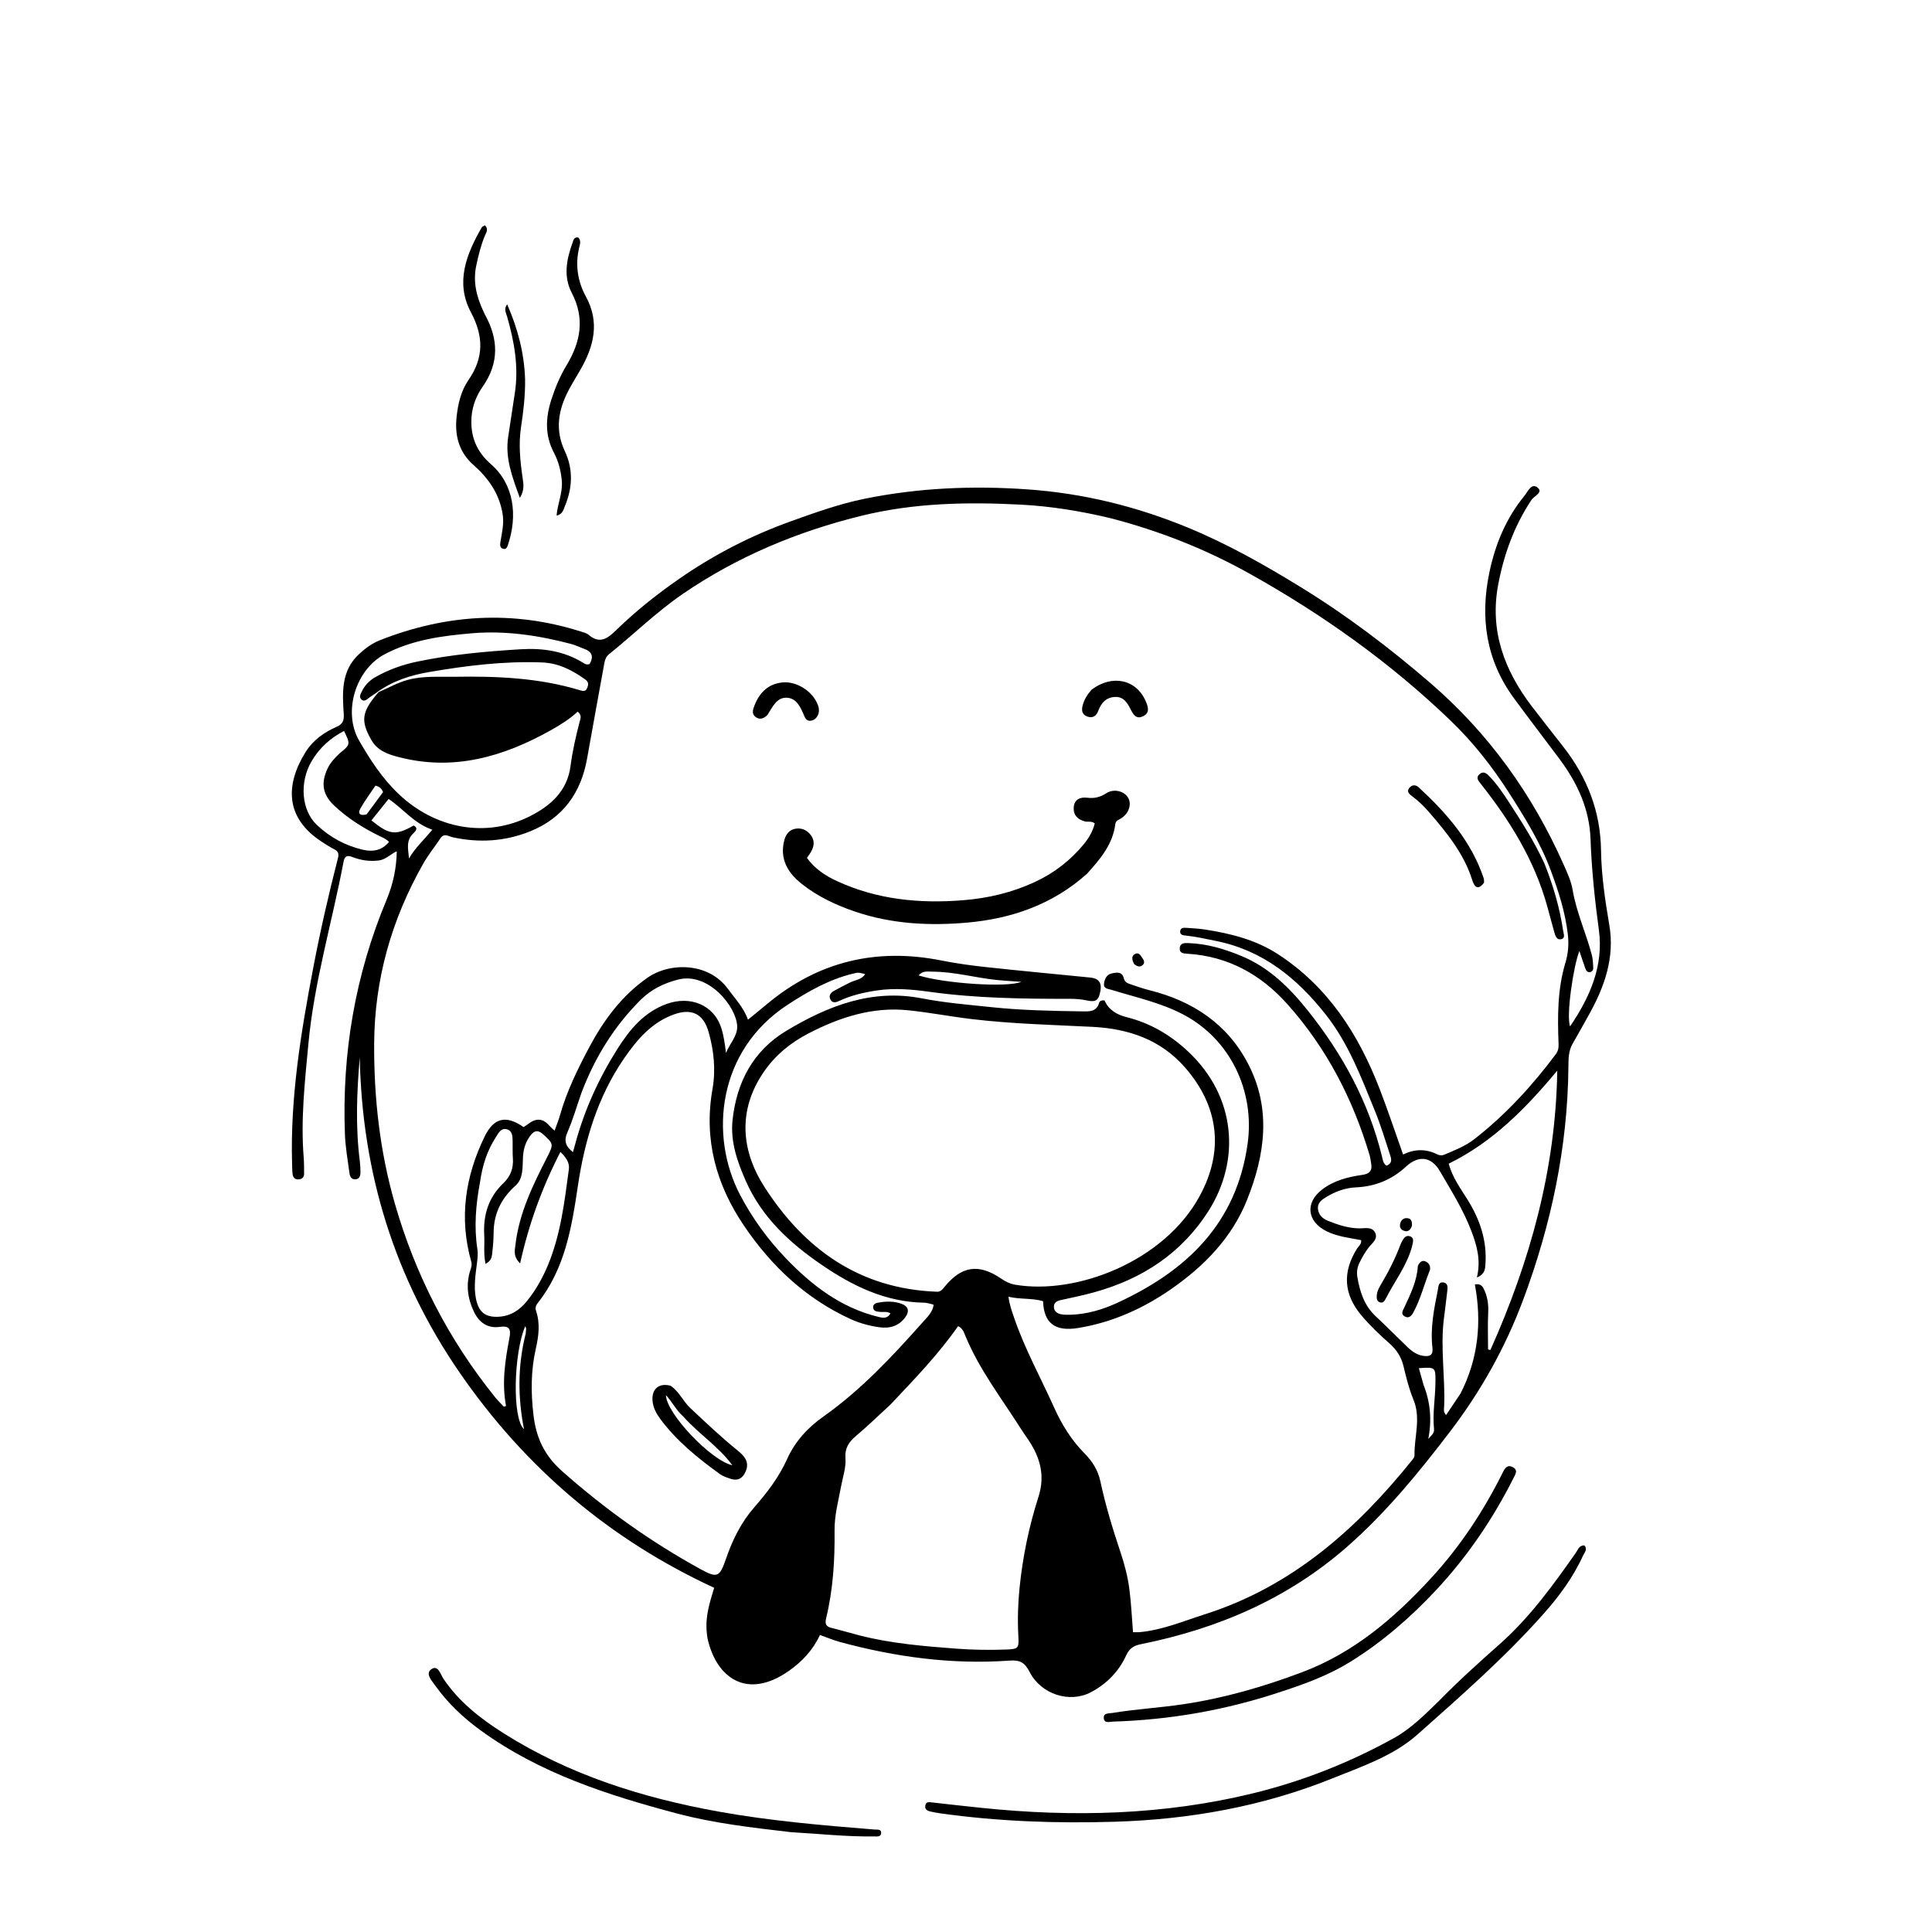 <svg version="1.1" id="Layer_1" xmlns="http://www.w3.org/2000/svg" xmlns:xlink="http://www.w3.org/1999/xlink" x="0px" y="0px"
	 width="100%" viewBox="0 0 1024 1024" enable-background="new 0 0 1024 1024" xml:space="preserve">
<path fill="#000000" opacity="1" stroke="none" 
	d="
M374.613,865.297 
	C373.695,856.736 376.244,849.145 378.523,841.568 
	C323.095,815.939 278.474,777.944 243.88,727.882 
	C209.021,677.436 191.878,621.515 190.683,560.438 
	C189.109,578.783 188.37,597.119 190.711,615.461 
	C190.963,617.436 191.056,619.444 191.045,621.436 
	C191.035,623.185 190.569,624.882 188.424,625.059 
	C186.258,625.237 185.468,623.549 185.244,621.885 
	C184.316,614.965 183.071,608.04 182.811,601.085 
	C181.208,558.224 188.26,516.785 204.781,477.185 
	C208.266,468.833 210.127,460.548 210.303,451.19 
	C206.997,452.694 204.47,455.586 200.819,456.062 
	C195.907,456.702 191.177,455.959 186.608,454.184 
	C183.959,453.156 182.653,453.779 182.097,456.71 
	C176,488.896 166.511,520.43 163.458,553.201 
	C161.59,573.259 159.315,593.307 160.969,613.518 
	C161.199,616.337 161.146,619.18 161.181,622.013 
	C161.203,623.769 160.315,624.852 158.555,625.071 
	C156.521,625.326 155.344,624.263 155.095,622.345 
	C154.861,620.536 154.862,618.693 154.809,616.864 
	C153.793,581.833 159.448,547.535 165.958,513.301 
	C169.69,493.671 174.132,474.217 179.109,454.878 
	C179.728,452.472 179.251,451.178 177.067,450.077 
	C174.696,448.882 172.452,447.413 170.229,445.948 
	C151.193,433.405 151.149,416.065 161.922,398.666 
	C165.802,392.399 171.638,388.212 178.341,385.262 
	C181.385,383.923 182.439,382.291 182.191,378.431 
	C181.468,367.161 180.716,355.6 190.234,346.751 
	C193.58,343.64 197.206,340.976 201.408,339.319 
	C236.364,325.531 271.85,323.303 307.902,334.734 
	C309.326,335.185 310.938,335.562 312.018,336.49 
	C317.864,341.516 322.105,338.371 326.453,334.121 
	C336.727,324.079 347.96,315.153 359.726,306.962 
	C378.125,294.153 397.895,283.941 419.041,276.345 
	C431.908,271.723 444.754,267.108 458.176,264.37 
	C486.745,258.542 515.528,257.334 544.618,259.38 
	C574.03,261.448 602.16,268.36 629.303,279.513 
	C650.464,288.21 670.334,299.449 689.793,311.421 
	C713.973,326.298 736.496,343.381 758.002,361.906 
	C788.983,388.593 812.154,420.907 828.709,458.139 
	C830.674,462.558 832.741,466.989 833.549,471.767 
	C835.563,483.664 840.678,494.616 843.704,506.192 
	C844.244,508.256 844.338,510.457 844.45,512.605 
	C844.511,513.764 844.232,515.029 842.721,515.239 
	C841.247,515.445 840.636,514.341 840.238,513.237 
	C839.189,510.328 838.24,507.382 837.11,504.034 
	C833.955,511.894 830.033,538.303 832.171,544.015 
	C842.795,528.353 850.016,511.788 847.439,492.898 
	C845.251,476.861 843.601,460.831 843.015,444.694 
	C842.427,428.494 835.883,414.755 826.432,402.093 
	C818.46,391.413 810.328,380.851 802.441,370.11 
	C787.578,349.867 784.362,327.282 789.45,303.156 
	C792.588,288.276 798.343,274.519 808.048,262.69 
	C809.773,260.588 811.717,255.637 815.073,258.535 
	C817.981,261.045 813.112,262.867 811.738,264.932 
	C802.642,278.604 797.164,293.612 794.105,309.688 
	C789.419,334.309 797.323,355.322 811.997,374.512 
	C817.463,381.658 823.048,388.714 828.589,395.802 
	C841.186,411.915 848.289,429.998 848.579,450.628 
	C848.767,463.988 850.736,477.167 852.977,490.32 
	C855.938,507.693 850.353,523.198 842.054,538.038 
	C839.209,543.126 836.374,548.22 833.473,553.276 
	C831.29,557.08 831.331,561.244 831.292,565.416 
	C830.891,608.022 822.181,649.044 807.346,688.823 
	C797.925,714.087 784.92,737.36 768.494,758.868 
	C751.977,780.495 734.857,801.449 714.359,819.495 
	C682.724,847.348 645.485,863.266 604.594,871.48 
	C600.865,872.229 598.587,873.714 596.89,877.407 
	C592.964,885.947 586.556,892.507 578.205,896.917 
	C566.945,902.863 551.756,898.056 545.695,886.133 
	C543.232,881.288 540.735,879.745 535.156,880.147 
	C504.651,882.346 474.734,878.285 445.3,870.32 
	C441.799,869.373 438.433,867.931 434.58,866.568 
	C430.93,874.54 425.124,880.684 418.103,885.618 
	C395.851,901.257 379.525,889.206 374.966,868.203 
	C374.79,867.391 374.764,866.546 374.613,865.297 
M199.371,367.253 
	C198.138,368.095 196.89,368.916 195.677,369.786 
	C194.473,370.649 193.21,372.06 191.724,370.895 
	C190.026,369.562 191.151,367.799 191.85,366.353 
	C193.415,363.112 195.887,360.615 198.989,358.864 
	C205.852,354.991 213.173,352.334 220.904,350.713 
	C239.042,346.909 257.439,345.264 275.885,344.127 
	C287.551,343.408 298.83,344.98 309.042,351.278 
	C310.009,351.874 311.025,352.571 312.518,351.907 
	C314.646,348.258 314.05,345.495 309.664,343.92 
	C307.315,343.076 305.054,341.929 302.653,341.297 
	C285.474,336.773 267.974,334.147 250.249,335.638 
	C234.329,336.977 218.398,339.116 203.901,346.754 
	C188.515,354.861 181.586,377.322 190.318,392.499 
	C196.194,402.713 202.581,412.552 211.34,420.876 
	C230.659,439.234 257.648,444.406 281.005,432.545 
	C291.778,427.074 300.658,419.329 302.381,406.079 
	C303.411,398.157 305.192,390.365 307.197,382.626 
	C307.623,380.983 308.617,379.117 306.18,377.202 
	C301.978,381.073 297.101,384.153 292.06,386.98 
	C266.744,401.175 240.279,408.854 211.125,401.223 
	C205.41,399.727 200.03,397.841 196.809,392.177 
	C191.064,382.075 191.561,377.308 200.674,366.818 
	C205.722,364.689 210.465,361.938 215.83,360.428 
	C224.043,358.115 232.38,358.85 240.674,358.707 
	C263.213,358.32 285.638,359.225 307.434,365.852 
	C308.975,366.321 310.401,366.644 311.181,364.721 
	C311.909,362.925 312.191,361.56 310.103,360.069 
	C303.199,355.138 295.991,351.44 287.238,351.105 
	C267.143,350.336 247.32,352.787 227.616,356.161 
	C217.777,357.845 208.169,360.763 199.371,367.253 
M588.906,274.723 
	C573.173,270.948 557.237,268.314 541.091,267.47 
	C512.723,265.986 484.418,266.535 456.645,273.361 
	C422.727,281.697 390.895,294.957 361.955,314.746 
	C348.023,324.272 336.001,336.139 322.886,346.666 
	C321.311,347.93 320.685,349.453 320.349,351.322 
	C317.312,368.191 314.16,385.04 311.191,401.921 
	C307.978,420.196 298.442,433.567 281.032,440.609 
	C267.698,446.001 253.894,446.837 239.817,443.744 
	C237.801,443.3 235.423,441.397 233.508,444.236 
	C230.438,448.789 226.96,453.105 224.262,457.865 
	C207.521,487.402 198.497,519.071 198.313,553.152 
	C198.157,581.928 201.312,610.214 209.292,637.975 
	C220.161,675.79 237.775,710.013 262.466,740.614 
	C263.876,742.362 265.513,743.927 267.044,745.578 
	C267.432,745.452 267.821,745.327 268.209,745.202 
	C265.892,732.956 267.732,720.976 270.022,709.078 
	C270.93,704.365 269.891,702.566 264.907,703.274 
	C258.407,704.198 253.943,700.918 251.247,695.348 
	C247.797,688.221 246.822,680.722 249.339,673.034 
	C249.809,671.601 250.253,670.398 249.788,668.759 
	C243.235,645.681 246.537,623.558 256.896,602.334 
	C261.783,592.322 268.287,590.962 277.487,597.367 
	C280.132,595.898 282.219,593.275 285.823,593.493 
	C289.552,593.718 291.025,597.064 293.956,599.232 
	C295.015,596.243 296.041,593.8 296.751,591.27 
	C300.334,578.513 306.11,566.721 312.307,555.083 
	C320.002,540.631 329.568,527.753 343.106,518.262 
	C354.951,509.959 375.45,509.94 385.801,524.114 
	C389.582,529.29 394.113,533.931 396.443,540.452 
	C400.05,537.501 403.153,535.023 406.19,532.468 
	C433.387,509.58 464.42,502.168 499.151,509.114 
	C506.968,510.677 514.907,511.745 522.838,512.603 
	C541.186,514.587 559.564,516.303 577.93,518.127 
	C581.987,518.53 583.978,520.581 583.301,524.802 
	C582.443,530.151 581.02,531.327 576.058,530.258 
	C573.096,529.62 570.144,529.39 567.135,529.393 
	C542.313,529.419 517.542,529.124 492.848,525.7 
	C483.722,524.435 474.341,523.554 464.955,524.938 
	C457.971,525.968 451.233,527.497 444.83,530.506 
	C443.176,531.283 441.14,531.924 440.074,529.635 
	C439.108,527.561 440.365,526.103 442.103,525.144 
	C444.871,523.615 447.69,522.177 450.513,520.75 
	C453.193,519.395 456.618,519.335 458.551,516.31 
	C454.989,515.391 454.982,515.361 452.108,516.053 
	C439.437,519.108 428.338,525.465 417.546,532.487 
	C380.232,556.764 375.779,601.998 392.333,633.455 
	C398.814,645.769 406.934,656.927 416.564,666.96 
	C430.369,681.345 445.788,693.201 465.682,698.001 
	C468.246,698.62 470.4,698.887 471.979,696.113 
	C469.966,694.937 468.094,695.519 466.32,695.332 
	C464.781,695.169 463.053,695.021 462.82,693.2 
	C462.528,690.913 464.609,690.565 466.166,690.306 
	C469.975,689.673 473.828,689.672 477.531,690.931 
	C481.427,692.255 482.271,694.836 479.774,698.244 
	C476.373,702.885 471.477,704.245 466.029,703.473 
	C460.745,702.724 455.592,701.33 450.711,699.088 
	C427.176,688.278 409.051,671.244 394.607,650.063 
	C379.54,627.968 372.908,603.947 377.65,577.121 
	C379.43,567.054 378.376,556.885 375.584,546.999 
	C372.867,537.377 366.632,534.277 357.282,537.635 
	C345.342,541.923 337.645,550.989 330.772,560.99 
	C316.768,581.368 309.881,604.447 306.299,628.503 
	C303.012,650.587 299.462,672.367 285.061,690.556 
	C284.102,691.769 283.539,693.113 284.096,694.736 
	C286.41,701.483 285.482,708.27 283.968,714.953 
	C281.36,726.467 281.361,737.857 282.708,749.646 
	C284.125,762.041 288.477,771.409 298.09,779.91 
	C320.563,799.781 344.697,817.059 370.911,831.477 
	C380.297,836.64 381.367,836.089 384.914,825.846 
	C388.334,815.971 392.904,806.76 399.791,798.892 
	C406.634,791.073 412.878,782.881 417.162,773.38 
	C421.405,763.97 428.079,756.7 436.38,750.835 
	C456.409,736.683 472.982,718.898 489.159,700.708 
	C491.486,698.092 494.298,695.559 494.856,691.555 
	C493.989,691.297 493.372,691.066 492.734,690.935 
	C491.757,690.733 490.767,690.472 489.779,690.455 
	C469.26,690.107 451.795,681.552 435.335,670.267 
	C418.464,658.701 403.794,645.176 395.318,625.994 
	C390.754,615.664 387.039,605.011 388.269,593.644 
	C390.441,573.569 399.15,556.904 416.909,546.265 
	C438.915,533.082 462.15,524.008 488.538,529.139 
	C500.786,531.521 513.179,532.513 525.531,533.817 
	C541.437,535.495 557.44,535.816 573.435,536.046 
	C577.434,536.103 581.162,536.381 582.588,531.452 
	C582.853,530.538 583.959,530.039 585.435,530.26 
	C587.606,535.272 591.871,537.8 597.226,539.143 
	C609.605,542.248 620.277,548.495 629.589,557.191 
	C655.562,581.447 657.319,615.361 640.591,641.73 
	C626.244,664.346 605.272,677.991 579.735,684.992 
	C573.959,686.576 568.08,687.796 562.224,689.073 
	C560.217,689.511 558.626,690.369 558.588,692.517 
	C558.546,694.836 560.171,696.158 562.302,696.57 
	C563.919,696.882 565.619,696.898 567.277,696.849 
	C576.081,696.593 584.396,694.134 592.286,690.488 
	C628.927,673.558 655.396,648.544 661.278,606.084 
	C665.125,578.314 652.111,550.882 627.283,537.775 
	C615.221,531.408 601.964,528.617 589.102,524.629 
	C587.391,524.099 584.967,524.06 585.134,521.662 
	C585.309,519.166 586.444,516.548 589.181,515.943 
	C591.665,515.394 594.819,514.787 595.659,518.548 
	C596.118,520.603 597.63,521.136 599.16,521.666 
	C602.461,522.808 605.773,523.968 609.157,524.812 
	C632.078,530.531 650.469,542.584 661.535,563.864 
	C673.981,587.796 670.459,612.137 660.979,635.922 
	C652.956,656.05 638.255,671.056 620.737,683.235 
	C605.821,693.605 589.446,700.951 571.366,703.878 
	C559.132,705.859 553.264,701.266 552.849,689.66 
	C546.977,687.897 540.75,688.802 534.518,687.287 
	C535.016,691.473 536.339,695.018 537.565,698.61 
	C543.181,715.067 551.632,730.249 558.717,746.045 
	C562.79,755.123 567.926,763.366 574.936,770.456 
	C578.978,774.544 581.963,779.272 583.196,785.031 
	C585.951,797.893 589.781,810.458 593.948,822.925 
	C596.009,829.09 597.653,835.333 598.531,841.82 
	C599.571,849.512 599.883,857.273 600.52,865.092 
	C602.017,865.092 603.001,865.169 603.971,865.08 
	C616.062,863.976 627.144,859.257 638.558,855.623 
	C684.554,840.979 718.838,810.698 748.38,773.989 
	C748.986,773.236 749.725,772.25 749.708,771.386 
	C749.524,761.552 753.249,751.731 749.159,741.841 
	C746.816,736.178 745.321,730.122 743.893,724.136 
	C742.713,719.184 740.178,715.32 736.447,712.037 
	C731.189,707.41 726.114,702.574 721.6,697.217 
	C712.107,685.949 711.442,674.229 719.273,661.759 
	C720.095,660.451 721.707,659.443 721.432,657.296 
	C715.252,656.096 708.928,655.447 703.154,652.605 
	C692.736,647.477 691.593,637.487 700.738,630.486 
	C707.028,625.67 714.463,623.792 722.086,622.708 
	C725.89,622.167 727.421,620.484 726.749,616.751 
	C726.484,615.279 726.362,613.765 725.939,612.34 
	C717.1,582.56 703.135,555.5 682.381,532.264 
	C668.311,516.511 650.889,506.823 629.391,505.505 
	C627.306,505.377 625.02,505.26 625.292,502.424 
	C625.551,499.719 627.877,499.791 629.92,499.86 
	C639.72,500.193 648.931,502.941 657.917,506.665 
	C672.551,512.731 683.394,523.383 693.067,535.491 
	C711.576,558.66 725.498,584.147 732.521,613.156 
	C732.925,614.828 733.15,616.765 734.881,617.839 
	C738.373,616.435 737.36,613.921 736.576,611.54 
	C734.077,603.953 731.798,596.3 728.765,588.886 
	C721.517,571.166 714.862,553.231 702.791,537.894 
	C687.498,518.461 669.346,503.684 644.398,498.699 
	C639.175,497.656 634.005,496.442 628.696,495.895 
	C627.268,495.748 625.316,495.648 625.518,493.559 
	C625.715,491.523 627.63,491.701 629.076,491.792 
	C632.387,492.001 635.715,492.203 638.987,492.716 
	C652.547,494.844 665.69,498.148 677.425,505.788 
	C704.007,523.093 720.103,548.29 731.243,577.165 
	C735.65,588.586 739.506,600.22 743.669,611.913 
	C749.83,608.921 755.775,608.867 761.69,611.785 
	C762.954,612.409 764.188,612.572 765.528,611.999 
	C771.04,609.643 776.648,607.507 781.453,603.756 
	C797.99,590.849 812.031,575.566 824.555,558.811 
	C825.841,557.091 826.156,555.45 826.072,553.295 
	C825.507,538.794 825.458,524.32 829.722,510.205 
	C831.175,505.395 831.582,500.517 831.003,495.413 
	C829.655,483.539 826.014,472.288 821.89,461.231 
	C816.397,446.498 808.106,433.171 799.651,419.978 
	C790.894,406.314 780.902,393.581 769.248,382.335 
	C737.18,351.39 701.16,325.769 662.299,304.047 
	C639.341,291.214 615.13,281.581 588.906,274.723 
M496.876,684.656 
	C498.783,684.573 499.71,683.17 500.778,681.869 
	C509.701,671.007 518.757,669.674 530.411,677.542 
	C532.772,679.137 535.105,680.414 538.046,680.918 
	C570.366,686.455 616.962,668.732 635.887,633.87 
	C648.964,609.781 645.862,586.226 628.191,565.904 
	C615.204,550.968 598.118,545.205 578.904,544.246 
	C557.629,543.185 536.311,542.664 515.137,540.149 
	C503.91,538.815 492.775,536.654 481.535,535.48 
	C462.46,533.489 445.018,539.16 428.332,547.83 
	C418.849,552.757 410.781,559.406 404.771,568.212 
	C390.844,588.62 392.838,610.012 405.307,629.32 
	C426.366,661.93 455.47,683.211 496.876,684.656 
M471.952,744.465 
	C465.819,750.086 459.846,755.897 453.491,761.256 
	C449.768,764.397 447.727,767.739 448.106,772.763 
	C448.484,777.783 446.755,782.617 445.847,787.518 
	C444.394,795.357 442.249,803.115 442.336,811.161 
	C442.504,826.852 441.573,842.432 437.864,857.732 
	C437.168,860.6 437.718,862.104 440.701,862.826 
	C445.713,864.038 450.651,865.547 455.648,866.823 
	C472.496,871.127 489.763,872.525 507.01,873.835 
	C515.618,874.489 524.306,874.594 532.935,874.3 
	C540.043,874.058 540.092,873.631 539.723,866.633 
	C539.285,858.301 539.547,849.991 540.378,841.703 
	C542.025,825.261 545.362,809.101 550.393,793.417 
	C554.022,782.106 551.331,772.568 545.154,763.308 
	C543.86,761.369 542.483,759.484 541.238,757.514 
	C530.936,741.215 518.992,725.899 511.592,707.857 
	C510.869,706.094 510.236,704.079 507.822,702.88 
	C497.429,717.742 484.87,730.789 471.952,744.465 
M774.119,738.568 
	C783.488,720.23 785.473,700.834 781.708,680.802 
	C785.034,680.114 785.965,682.083 786.765,683.852 
	C788.431,687.536 788.982,691.385 788.782,695.505 
	C788.463,702.063 788.697,708.647 788.697,715.221 
	C789.108,715.333 789.519,715.446 789.93,715.558 
	C810.96,668.541 824.597,619.687 825.377,567.448 
	C808.917,587.253 791.235,605.326 767.835,616.772 
	C769.88,624.238 774.202,630.001 777.949,636.042 
	C784.427,646.486 788.206,657.643 787.307,670.082 
	C787.125,672.602 787.093,675.352 782.777,677.067 
	C784.998,667.947 782.808,660.276 779.902,652.59 
	C775.627,641.284 769.205,631.13 763.202,620.789 
	C758.662,612.967 751.895,612.16 745.269,618.281 
	C737.665,625.306 728.937,628.852 718.704,629.329 
	C713.131,629.589 707.961,631.437 703.16,634.313 
	C700.647,635.819 698.197,637.444 698.546,640.796 
	C698.868,643.895 700.978,645.896 703.738,647.007 
	C709.154,649.188 714.655,651.039 720.629,651.065 
	C723.52,651.077 727.195,650.062 728.806,653.262 
	C730.587,656.8 727.053,658.982 725.273,661.389 
	C723.372,663.958 721.793,666.647 720.444,669.522 
	C719.339,671.878 718.998,674.34 719.421,676.833 
	C720.75,684.663 723.082,692.004 729.178,697.68 
	C734.903,703.01 740.385,708.6 746.031,714.017 
	C748.46,716.348 751.175,718.257 754.669,718.677 
	C757.974,719.075 759.666,718.165 759.222,714.311 
	C758.023,703.901 760.06,693.736 762.105,683.607 
	C762.432,681.986 762.317,679.36 764.957,679.721 
	C767.71,680.099 767.265,682.611 767.059,684.546 
	C766.528,689.505 765.826,694.445 765.236,699.399 
	C763.411,714.708 766.032,730.003 765.438,745.312 
	C765.384,746.7 764.815,748.282 766.474,749.999 
	C768.969,746.297 771.361,742.75 774.119,738.568 
M254.38,626.815 
	C252.207,638.496 251.185,650.214 253.025,662.06 
	C253.406,664.516 253.106,666.993 252.797,669.499 
	C252.025,675.741 250.997,681.985 252.271,688.336 
	C253.694,695.436 257.186,698.331 264.419,697.896 
	C270.672,697.52 275.445,694.336 279.244,689.662 
	C283.998,683.813 287.651,677.247 290.519,670.3 
	C297.195,654.13 299.211,636.907 301.507,619.774 
	C302.004,616.071 299.829,613.313 297.032,610.532 
	C287.349,629.351 280.319,648.593 275.669,669.633 
	C271.874,665.87 272.854,662.77 273.179,659.923 
	C275.104,643.045 282.445,628.09 290.034,613.248 
	C293.515,606.439 293.396,606.187 287.815,601.169 
	C285.098,598.726 283.188,599.218 281.209,601.764 
	C278.568,605.161 277.428,608.976 277.187,613.319 
	C276.898,618.545 277.477,624.604 273.304,628.336 
	C265.712,635.126 261.728,643.138 261.63,653.25 
	C261.598,656.572 261.373,659.906 260.99,663.206 
	C260.725,665.495 260.848,668.15 257.337,669.863 
	C256.189,664.474 256.931,659.529 256.652,654.672 
	C256.04,643.986 258.885,634.635 266.833,627.08 
	C270.519,623.576 272.228,619.208 271.841,614.021 
	C271.619,611.038 271.753,608.03 271.706,605.033 
	C271.663,602.315 271.644,599.24 268.435,598.489 
	C265.466,597.795 264.188,600.622 262.86,602.66 
	C258.239,609.756 255.676,617.611 254.38,626.815 
M308.07,579.526 
	C305.663,586.438 303.638,593.516 300.718,600.204 
	C298.713,604.796 299.881,607.69 303.671,610.656 
	C304.091,609.166 304.459,607.917 304.795,606.659 
	C309.645,588.51 317.311,571.628 327.365,555.769 
	C333.907,545.45 341.469,536.383 353.416,532.083 
	C365.766,527.639 378.465,532.466 382.404,545.19 
	C383.707,549.401 384.235,553.721 384.795,558.134 
	C386.632,553.233 390.885,549.299 390.722,543.951 
	C390.407,533.672 375.502,515.045 359.39,519.19 
	C351.765,521.153 345.053,524.454 339.495,530.01 
	C325.523,543.979 315.301,560.353 308.07,579.526 
M179.898,399.387 
	C185.778,394.587 185.778,394.587 182.355,387.43 
	C175.072,391.161 169.271,396.422 165.123,403.508 
	C158.601,414.649 159.731,429.478 167.966,437.256 
	C174.874,443.781 183.05,448.214 192.302,450.378 
	C197.531,451.601 202.446,450.833 206.189,446.209 
	C204.525,444.52 202.651,443.86 200.882,442.985 
	C192.189,438.684 184.03,433.529 176.982,426.841 
	C170.897,421.066 170.041,414.883 173.621,407.333 
	C175.01,404.405 177.092,402.077 179.898,399.387 
M219.228,437.545 
	C221.831,438.807 220.304,440.563 219.283,441.485 
	C214.877,445.464 216.416,450.284 216.789,455.014 
	C220.015,449.28 224.923,444.975 229.148,439.738 
	C219.527,436.55 213.773,428.701 205.969,423.459 
	C202.778,427.446 199.82,431.143 196.866,434.834 
	C206.36,442.553 209.721,442.955 219.228,437.545 
M537.76,520.142 
	C534.61,519.904 531.453,519.74 528.312,519.414 
	C516.901,518.232 505.747,515.024 494.193,514.999 
	C491.764,514.994 488.991,514.361 486.898,517.01 
	C500.933,521.367 534.378,523.504 541.289,520.384 
	C540.08,520.287 539.286,520.224 537.76,520.142 
M754.53,734.09 
	C758.175,743.313 758.959,752.823 757.011,762.626 
	C758.517,760.981 760.302,759.669 760.069,757.438 
	C759.218,749.261 760.712,741.164 760.808,733.021 
	C760.909,724.558 760.93,724.558 752.031,725.164 
	C752.81,727.914 753.575,730.617 754.53,734.09 
M278.681,706.664 
	C278.563,705.462 279.297,704.178 278.374,702.96 
	C272.228,717.204 271.378,751.785 277.731,757.513 
	C274.461,740.709 274.279,724.001 278.681,706.664 
M194.333,431.603 
	C197.247,427.654 200.161,423.705 203.035,419.81 
	C202.291,418.031 201.208,416.912 198.997,416.393 
	C196.36,420.348 193.431,424.295 191.015,428.535 
	C189.552,431.103 190.676,432.655 194.333,431.603 
z"/>
<path fill="#000000" opacity="1" stroke="none" 
	d="
M762.598,901.598 
	C773.087,890.844 784,881.057 794.963,871.331 
	C810.806,857.277 823.092,840.283 835.167,823.1 
	C836.339,821.433 836.918,819.011 839.736,819.089 
	C841.606,821.213 839.766,822.896 839.031,824.52 
	C833.824,836.019 826.313,846.145 818.062,855.431 
	C797.58,878.481 774.367,898.822 751.361,919.261 
	C738.527,930.663 722.024,936.213 706.292,942.547 
	C669.289,957.445 630.704,964.348 590.854,965.561 
	C559.805,966.506 528.948,965.416 498.2,961.083 
	C496.553,960.851 494.917,960.523 493.29,960.171 
	C491.532,959.79 489.987,959.05 490.448,956.86 
	C490.881,954.808 492.486,955.147 494.039,955.324 
	C502.806,956.32 511.573,957.309 520.349,958.217 
	C568.724,963.223 616.881,962.042 664.244,950.46 
	C690.302,944.087 715.317,934.249 738.899,921.167 
	C747.901,916.172 755.049,908.915 762.598,901.598 
z"/>
<path fill="#000000" opacity="1" stroke="none" 
	d="
M679.376,896.511 
	C650.074,906.365 620.339,911.546 589.855,912.489 
	C588.017,912.546 585.253,913.56 585.032,910.632 
	C584.819,907.808 587.749,908.202 589.542,907.907 
	C602.028,905.852 614.674,905.156 627.202,903.28 
	C648.893,900.033 669.7,894.009 690.191,886.285 
	C717.838,875.863 739.372,857.299 758.868,836.035 
	C774.136,819.383 786.499,800.6 796.55,780.343 
	C797.722,777.982 799.003,776.141 801.85,777.64 
	C804.711,779.147 803.234,781.329 802.284,783.218 
	C791.293,805.074 777.69,825.121 760.943,843.009 
	C747.451,857.422 732.636,870.268 715.857,880.7 
	C704.626,887.684 692.292,892.315 679.376,896.511 
z"/>
<path fill="#000000" opacity="1" stroke="none" 
	d="
M419.281,971.089 
	C398.665,968.686 378.452,966.4 358.812,961.187 
	C322.18,951.463 286.232,939.928 254.998,917.327 
	C245.616,910.539 237.28,902.677 230.562,893.232 
	C228.763,890.703 225.233,886.946 228.718,884.658 
	C232.245,882.341 233.447,887.42 235.041,889.792 
	C243.315,902.105 254.759,910.973 267.037,918.73 
	C301.916,940.767 340.421,952.876 380.766,960.164 
	C408.183,965.117 435.844,967.457 463.543,969.696 
	C464.941,969.809 467.101,969.354 467.03,971.473 
	C466.95,973.85 464.647,973.311 463.097,973.334 
	C448.598,973.553 434.188,971.93 419.281,971.089 
z"/>
<path fill="#000000" opacity="1" stroke="none" 
	d="
M256.151,164.879 
	C256.518,165.684 256.705,166.151 256.947,166.587 
	C264.195,179.629 264.698,192.295 255.78,205.021 
	C252.581,209.586 250.405,214.906 249.944,220.791 
	C249.142,231.017 252.432,239.247 260.232,246.046 
	C272.544,256.778 274.419,273.375 269.221,288.819 
	C268.832,289.975 268.318,291.208 266.889,290.929 
	C264.907,290.544 264.976,288.824 265.217,287.338 
	C266.014,282.428 267.238,277.656 266.412,272.51 
	C264.675,261.699 258.944,253.489 250.949,246.448 
	C243.306,239.717 240.959,230.953 241.988,221.127 
	C242.723,214.102 244.32,207.186 248.359,201.331 
	C256.511,189.513 256.347,178.198 249.575,165.462 
	C241.193,149.7 247.173,134.727 255.319,120.535 
	C255.592,120.06 256.341,119.858 257.019,119.434 
	C259.14,121.481 257.641,123.358 256.974,124.969 
	C254.86,130.082 253.572,135.393 252.426,140.781 
	C250.64,149.181 252.468,156.963 256.151,164.879 
z"/>
<path fill="#000000" opacity="1" stroke="none" 
	d="
M297.801,255.177 
	C297.34,249.523 295.991,244.49 293.582,239.92 
	C288.716,230.684 289.16,221.351 292.223,211.82 
	C294.268,205.455 296.851,199.3 300.304,193.583 
	C307.761,181.238 310.086,168.74 303.052,155.259 
	C298.472,146.482 300.293,137.435 303.47,128.598 
	C303.95,127.262 304.208,125.533 306.475,125.859 
	C308.169,127.534 307.342,129.624 306.926,131.41 
	C304.818,140.463 306.173,149.17 310.501,157.098 
	C317.987,170.811 314.809,183.405 307.695,195.874 
	C305.632,199.489 303.39,203.007 301.451,206.686 
	C295.91,217.196 294.024,227.791 299.407,239.215 
	C303.88,248.707 303.464,258.639 299.38,268.321 
	C298.588,270.2 298.209,272.563 295,273.272 
	C295.471,267.117 298.203,261.569 297.801,255.177 
z"/>
<path fill="#000000" opacity="1" stroke="none" 
	d="
M278.309,201.042 
	C278.417,209.878 277.394,218.157 276.153,226.365 
	C274.784,235.413 275.687,244.25 276.974,253.166 
	C277.431,256.328 278.154,259.7 275.528,263.884 
	C271.484,252.784 267.626,242.75 269.356,231.514 
	C270.546,223.79 271.676,216.058 272.868,208.335 
	C275.001,194.515 272.603,181.166 268.814,167.936 
	C268.217,165.851 266.892,163.716 268.812,161.299 
	C274.275,173.818 277.851,186.79 278.309,201.042 
z"/>
<path fill="#000000" opacity="1" stroke="none" 
	d="
M576.123,463.119 
	C557.839,479.451 536.232,486.904 512.623,489.001 
	C492.568,490.782 472.653,489.739 453.369,483.229 
	C443.219,479.802 433.551,475.259 425.09,468.606 
	C417.705,462.799 413.182,455.512 415.623,445.586 
	C416.421,442.342 418.271,439.701 421.865,439.2 
	C425.064,438.755 427.764,440.017 429.732,442.608 
	C431.942,445.517 431.535,448.529 429.858,451.502 
	C429.291,452.507 428.57,453.426 427.695,454.715 
	C431.786,460.388 437.4,464.138 443.618,467.003 
	C464.901,476.807 487.249,479 510.431,477.143 
	C523.764,476.076 536.311,473.11 548.379,467.529 
	C558.702,462.755 567.447,455.994 574.617,447.224 
	C577.234,444.024 579.227,440.401 580.251,436.437 
	C578.466,434.998 576.689,435.799 575.107,435.395 
	C571.239,434.405 568.849,432.082 569.097,427.981 
	C569.359,423.658 572.622,422.36 576.193,422.808 
	C580.032,423.29 583.082,422.561 586.365,420.43 
	C590.378,417.825 595.847,419.309 597.898,422.775 
	C599.966,426.267 598.307,431.266 594.061,433.841 
	C592.78,434.618 591.368,434.953 591.13,436.826 
	C589.773,447.507 583.215,455.28 576.123,463.119 
z"/>
<path fill="#000000" opacity="1" stroke="none" 
	d="
M355.432,734.476 
	C360.086,737.673 362.055,742.728 365.835,746.272 
	C374.077,754 382.273,761.764 391.059,768.888 
	C394.369,771.571 397.274,774.692 395.366,779.545 
	C393.887,783.307 391.272,785.177 387.136,783.757 
	C385.263,783.114 383.264,782.509 381.69,781.376 
	C369.935,772.912 358.7,763.843 349.982,752.101 
	C347.901,749.298 346.221,746.18 345.867,742.595 
	C345.245,736.302 349.197,732.789 355.432,734.476 
M361.935,750.553 
	C358.451,747.537 356.437,743.249 352.981,739.458 
	C353.015,748.914 376.677,774.027 388.16,776.625 
	C380.968,766.757 370.448,760.124 361.935,750.553 
z"/>
<path fill="#000000" opacity="1" stroke="none" 
	d="
M818.537,457.602 
	C823.282,469.398 826.674,481.183 828.517,493.389 
	C828.766,495.035 829.881,497.479 827.157,497.855 
	C824.984,498.155 824.326,495.859 823.826,494.117 
	C822.494,489.484 821.309,484.808 820.016,480.163 
	C813.251,455.85 800.267,434.909 784.763,415.353 
	C783.409,413.647 782.109,412.06 784.255,410.267 
	C786.298,408.56 787.901,409.882 789.39,411.429 
	C793.336,415.53 796.534,420.227 799.609,424.949 
	C806.409,435.391 813.144,445.895 818.537,457.602 
z"/>
<path fill="#000000" opacity="1" stroke="none" 
	d="
M578.568,365.54 
	C589.623,357.213 602.442,360.159 607.359,371.888 
	C608.551,374.732 609.548,377.836 605.845,379.627 
	C602.367,381.31 600.791,378.949 599.382,376.187 
	C597.63,372.756 595.71,369.221 591.066,369.393 
	C586.303,369.569 583.675,372.502 582.106,376.762 
	C581.12,379.441 579.152,380.855 576.236,379.761 
	C573.217,378.628 573.168,376.163 573.926,373.544 
	C574.77,370.624 576.316,368.083 578.568,365.54 
z"/>
<path fill="#000000" opacity="1" stroke="none" 
	d="
M406.81,378.887 
	C404.67,381.079 402.429,381.607 400.316,379.884 
	C398.272,378.217 399.105,375.901 399.908,373.872 
	C402.622,367.02 407.248,362.364 414.917,361.691 
	C421.864,361.081 429.765,365.822 432.867,372.229 
	C433.905,374.372 434.588,376.587 433.532,378.949 
	C432.719,380.766 431.334,381.92 429.341,382.023 
	C427.528,382.117 426.79,380.685 426.192,379.274 
	C424.333,374.893 422.227,370.023 416.983,369.811 
	C411.674,369.596 409.478,374.624 406.81,378.887 
z"/>
<path fill="#000000" opacity="1" stroke="none" 
	d="
M786.571,467.831 
	C783.161,472.427 781.315,469.64 780.342,466.535 
	C775.933,452.471 766.88,441.416 757.502,430.547 
	C754.779,427.39 751.81,424.48 748.441,421.993 
	C746.916,420.867 745.336,419.553 747.036,417.517 
	C748.461,415.811 750.422,415.909 751.927,417.297 
	C766.75,430.963 779.826,445.902 786.386,465.482 
	C786.593,466.099 786.562,466.797 786.571,467.831 
z"/>
<path fill="#000000" opacity="1" stroke="none" 
	d="
M601.091,510.943 
	C599.944,508.725 599.476,506.593 601.763,505.567 
	C603.968,504.578 604.76,506.928 605.783,508.271 
	C606.512,509.227 606.702,510.471 605.736,511.409 
	C604.276,512.826 602.764,512.279 601.091,510.943 
z"/>
<path fill="#000000" opacity="1" stroke="none" 
	d="
M748.285,661.115 
	C745.365,671.402 738.911,679.452 734.387,688.488 
	C733.757,689.747 732.896,690.806 731.276,690.227 
	C729.723,689.671 729.649,688.281 729.701,686.911 
	C729.779,684.856 730.604,683.013 731.624,681.31 
	C735.816,674.311 739.523,667.083 742.369,659.428 
	C742.427,659.273 742.5,659.122 742.576,658.975 
	C743.575,657.046 744.649,654.504 747.133,655.206 
	C749.981,656.011 748.795,658.672 748.285,661.115 
z"/>
<path fill="#000000" opacity="1" stroke="none" 
	d="
M751.486,670.967 
	C752.543,668.651 753.984,667.654 756.016,668.804 
	C757.84,669.837 758.408,671.877 757.711,673.613 
	C754.739,681.017 752.843,688.846 748.956,695.884 
	C747.97,697.669 746.525,698.899 744.497,697.716 
	C742.234,696.396 743.522,694.707 744.307,692.996 
	C747.489,686.057 751.011,679.212 751.486,670.967 
z"/>
<path fill="#000000" opacity="1" stroke="none" 
	d="
M748.356,649.663 
	C747.47,652.303 745.879,653.213 743.635,652.141 
	C742.101,651.409 741.705,649.904 742.2,648.289 
	C742.682,646.717 743.751,645.657 745.446,645.64 
	C747.88,645.615 748.522,647.199 748.356,649.663 
z"/>
</svg>